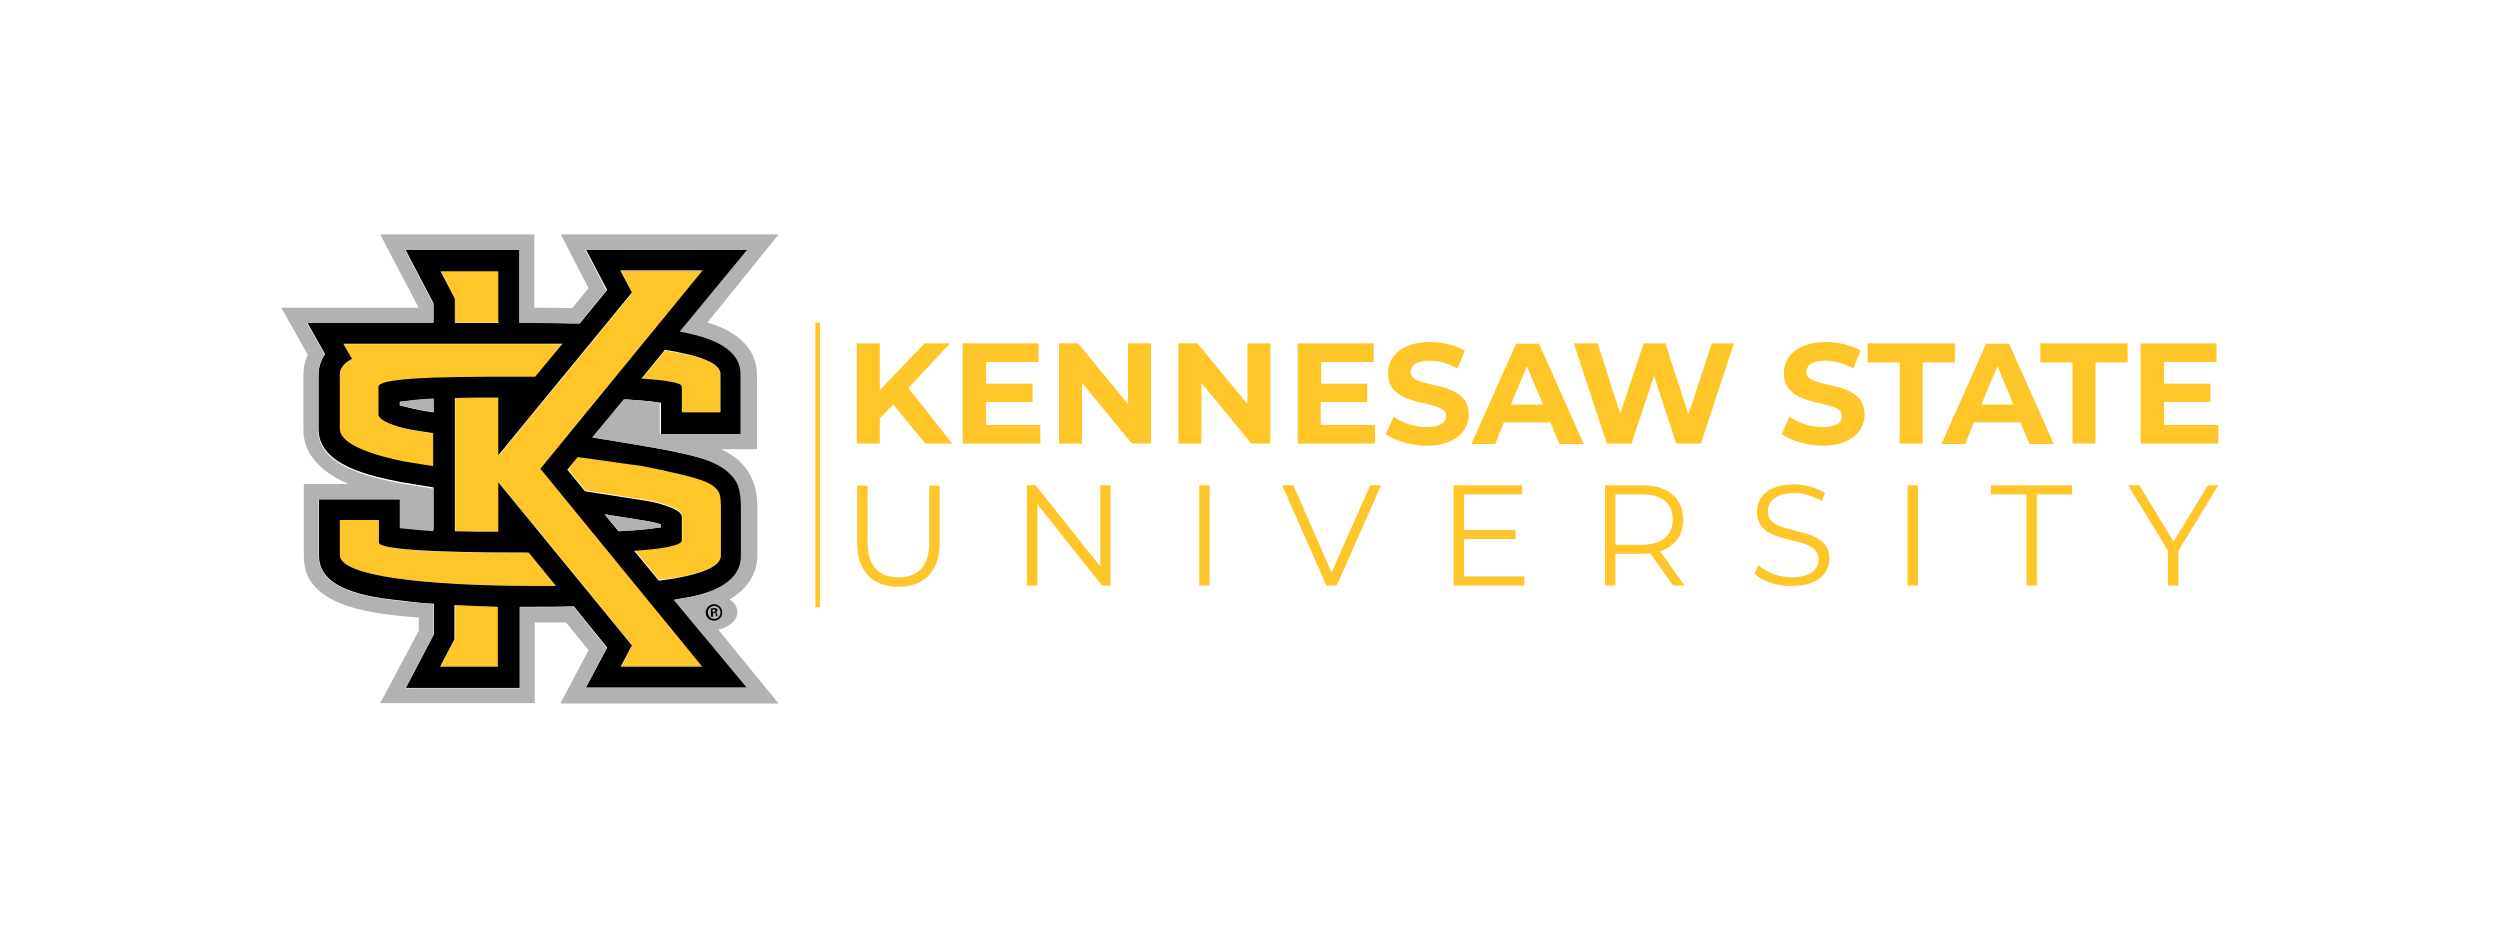 <svg xmlns="http://www.w3.org/2000/svg" viewBox="0 0 576 216" version="1.0">
   <path d="M99.9 99.9l-5.1-.8c-3.7-.7-7.5-2.2-7.5-3.5v-6.4c0-2.5 21.4-2.3 36.1-2.3l6.3-7.6H79.1l2 3.5c-1.9 1-2.8 2.2-2.8 3.6V99c0 2.8 4.6 5.4 14.7 7.5l6.9 1.1zM147.8 87.3c5.3.3 9.3.9 9.3 1.9v5.9h8.9v-8.8c0-2.5-4.6-4.4-12.8-5.5zM130.8 108l4.1 5 14.8 2.3c3.6.7 7.5 2.2 7.5 3.5v5.5c0 1.3-4.6 2-11 2.4l5.7 6.9c9.2-1.1 14.3-3 14.3-5.8v-11.2c0-2.3-.3-3-.5-3.4-1.3-2.3-4.3-3.2-17.5-6l-14.9-2.3zM87.3 125v-5.2h-9v8.1c0 4.8 19.4 7.1 45.6 7.1h4.2l-6.3-7.7c-8.4.1-34.5.1-34.5-2.3" fill="#ffc629"/>
   <path d="M162 62.4h-19l2.7 5.1-30.8 37.5V91.6c-3.3 0-6.7 0-10 .1v30.7c3.3.1 6.7.1 10 .1v-11.4l30.8 37.6-2.6 4.9h18.8L124.5 108zM104.8 68.7v5.6h10V62.4h-13.3zM104.8 147.3l-3.3 6.3h13.4v-13.8c-3.3-.1-6.7-.2-10-.4v7.9z" fill="#ffc629"/>
   <path d="M171 128v-11.2c0-2.1-.3-4.5-1.1-5.8-2.8-4.6-8.9-5.7-13.7-6.8-2-.5-9.9-1.8-19.5-3.4L144 92c2.9.2 5.7.4 8.3.8v7.2h18.6V86.2c.1-6.1-6.9-8.3-11.6-9.4-.7-.2-1.5-.3-2.4-.5l15.5-18.8H135l4.9 9.3-6.3 7.7c-4.6-.1-9-.2-12.5-.2h-1.3V57.5H93.4l6.5 12.4v4.4H70.8l4.1 7.3c-.9 1.3-1.5 3-1.5 4.6v12.6c-.1 8.5 12.3 10.9 18.6 12.2 2.6.4 5.3.9 7.9 1.3v9.8c-2.6-.1-5.2-.4-7.7-.7V115H73.5v13c-.1 8.7 13.8 9.8 20 10.5 2.2.3 4.3.5 6.5.6v7l-6.5 12.4h26.3v-18.7h3.4c3 0 6 0 9-.1l7.7 9.5-4.9 9.2h37.2l-16.6-20.3c6.6-.9 15.4-3 15.4-10.1m-22.9-20.6c13.3 2.7 16.2 3.7 17.5 6 .2.3.5 1.1.5 3.4V128c0 2.7-5.1 4.6-14.3 5.8l-5.7-6.9c6.4-.4 11-1.2 11-2.4V119c0-1.4-4-2.8-7.5-3.5l-14.8-2.3-4.1-5 2.4-2.9zm-5.6 15l-3.2-3.9c3.1.5 6.3 1 9.4 1.5 1.2.2 2.5.5 3.5.8v.7c-3.2.5-6.4.7-9.7.9M166 86.2V95h-8.9v-5.9c0-1-4-1.5-9.3-1.9l5.4-6.6c8.2 1.3 12.8 3.1 12.8 5.6m-51.2-23.8v12h-10v-5.6l-3.3-6.3h13.3zM93 106.3c-10.1-2.1-14.7-4.7-14.7-7.5V86.3c0-1.4.9-2.6 2.8-3.6l-2-3.5h50.5l-6.3 7.6c-14.7 0-36.1-.2-36.1 2.3v6.4c0 1.4 3.8 2.8 7.5 3.5l5.1.8v7.6zm6.9-14.4V95c-.8-.1-1.5-.2-2.1-.3-.7-.1-4.7-1-5.7-1.3v-.8c2.6-.3 5.2-.6 7.8-.7m14.9 61.7h-13.4l3.3-6.3v-7.9c3.3.2 6.7.3 10 .4v13.8zm9.1-18.6c-26.2 0-45.6-2.3-45.6-7.1v-8.1h9v5.2c0 2.3 26.1 2.3 34.5 2.3l6.3 7.7h-4.2m37.9 18.6H143l2.6-4.9-30.8-37.6v11.4c-3.3 0-6.7 0-10-.1V91.7c3.3-.1 6.7-.1 10-.1v13.3l30.8-37.5-2.7-5.1h19L124.5 108z"/>
   <path d="M169.9 141c0-1.1-.7-2.2-1.8-2.9 3.7-2.1 6.4-5.7 6.4-10.1v-11.2c0-6.2-2.7-10.8-8.4-13.3h8.3V89.6c0-2 .2-4.2-.4-6.2-1.4-5-6.3-7.7-11-9.1L179.4 54h-50.2c2.1 4.1 4.3 8.3 6.4 12.4l-3.8 4.6c-3.1-.1-6.1-.1-8.7-.1V54H87.6l8.8 16.8v.1H64.8l6.1 10.8c-.6 1.4-1 3-1 4.6v12.6c-.1 6.3 5.1 10.4 10.4 12.6H70V128c-.3 12.5 17.7 13.5 26.5 14.3v3L87.6 162h35.6v-18.6h7.2l5.2 6.4-6.5 12.3h50.3l-13.9-17c2.6-.7 4.4-2.2 4.4-4.1m2.2 17.5h-37.2l4.9-9.2-7.7-9.5c-3 .1-6 .1-9 .1h-3.4v18.7H93.4l6.5-12.4v-7c-2.2-.2-4.3-.4-6.5-.6-6.1-.7-20-1.8-20-10.5v-13h18.7v6.6c2.6.3 5.1.5 7.7.7v-9.8c-2.6-.4-5.3-.9-7.9-1.3-6.3-1.3-18.7-3.8-18.6-12.2V86.3c0-1.6.6-3.3 1.5-4.6l-4.1-7.3h29.1V70l-6.5-12.4h26.3v16.8h1.3c3.5 0 7.9.1 12.5.2l6.3-7.7s-3.8-7.4-4.9-9.3h37.3l-15.5 18.8c.9.2 1.7.3 2.4.5 4.8 1.1 11.7 3.4 11.6 9.4V100H152v-7.2c-2.5-.4-5.3-.6-8.3-.8l-7.3 8.8c9.5 1.5 17.5 2.9 19.5 3.4 4.8 1.1 10.9 2.2 13.7 6.8.8 1.3 1.1 3.7 1.1 5.8V128c0 7.1-8.8 9.3-15.5 10.2z" fill="#b0b3b2"/>
   <path d="M97.8 94.6c.6.1 1.3.2 2.1.3v-3.1c-2.6.1-5.2.4-7.7.7v.8c.9.4 4.9 1.2 5.6 1.3M148.8 120c-3.1-.5-6.3-1-9.4-1.5l3.2 3.9c3.2-.1 6.5-.4 9.7-.9v-.7c-1-.4-2.3-.6-3.5-.8" fill="#b0b3b2"/>
   <path d="M166.4 141.1c0 1.1-.8 1.9-1.9 1.9-1.1 0-1.9-.8-1.9-1.9 0-1 .9-1.9 1.9-1.9 1.1 0 1.9.9 1.9 1.9m-3.3 0c0 .8.6 1.5 1.5 1.5.8 0 1.4-.7 1.4-1.5s-.6-1.5-1.4-1.5c-.9 0-1.5.7-1.5 1.5m1.1 1h-.4v-1.9c.2 0 .4-.1.7-.1.4 0 .5.1.6.1.1.1.2.2.2.4s-.2.4-.4.4c.2.1.3.2.3.5.1.3.1.4.1.5h-.3c-.1-.1-.1-.2-.1-.5 0-.2-.1-.3-.4-.3h-.2v.9zm0-1.1h.2c.2 0 .4-.1.4-.3 0-.2-.1-.3-.4-.3h-.2z"/>
   <path fill="none" stroke="#ffc629" stroke-width="1.084" stroke-miterlimit="10" d="M188.4 74.3v65.6"/>
   <g fill="#ffc629">
      <path d="M205.8 93.2l-3.1 3.2v5.8h-5.3V79.1h5.3v10.8L213 79.1h5.9l-9.6 10.3 10.1 12.8h-6.2l-7.4-9zM239.7 97.9v4.3h-17.9V79.1h17.5v4.3h-12.1v5h10.7v4.2h-10.7v5.3h12.5zM265.2 79.1v23.1h-4.4l-11.5-14v14H244V79.1h4.4l11.5 14v-14h5.3zM292.7 79.1v23.1h-4.4l-11.5-14v14h-5.3V79.1h4.4l11.5 14v-14h5.3zM316.8 97.9v4.3H299V79.1h17.5v4.3h-12.1v5H315v4.2h-10.7v5.3h12.5zM319.3 100l1.8-4c1.9 1.4 4.9 2.4 7.6 2.4 3.2 0 4.5-1.1 4.5-2.5 0-4.3-13.4-1.4-13.4-9.9 0-3.9 3.2-7.2 9.7-7.2 2.9 0 5.9.7 8 2l-1.7 4.1c-2.1-1.2-4.4-1.8-6.4-1.8-3.2 0-4.4 1.2-4.4 2.6 0 4.3 13.4 1.3 13.4 9.8 0 3.9-3.2 7.2-9.8 7.2-3.6-.1-7.3-1.2-9.3-2.7zM357.2 97.3h-10.7l-2 5H339l10.3-23.1h5.3l10.3 23.1h-5.6l-2.1-5zm-1.7-4.1l-3.7-8.8-3.7 8.8h7.4zM399.5 79.1l-7.6 23.1h-5.7l-5.1-15.6-5.2 15.6h-5.7l-7.6-23.1h5.5l5.2 16.2 5.4-16.2h5l5.3 16.4 5.4-16.4h5.1zM410.5 100l1.8-4c1.9 1.4 4.9 2.4 7.6 2.4 3.2 0 4.5-1.1 4.5-2.5 0-4.3-13.4-1.4-13.4-9.9 0-3.9 3.2-7.2 9.7-7.2 2.9 0 5.9.7 8 2l-1.7 4.1c-2.1-1.2-4.4-1.8-6.4-1.8-3.2 0-4.4 1.2-4.4 2.6 0 4.3 13.4 1.3 13.4 9.8 0 3.9-3.2 7.2-9.8 7.2-3.6-.1-7.3-1.2-9.3-2.7zM437.7 83.5h-7.4v-4.4h20.1v4.4H443v18.7h-5.3V83.5zM465.5 97.3h-10.7l-2 5h-5.5l10.3-23.1h5.3l10.3 23.1h-5.6l-2.1-5zm-1.6-4.1l-3.7-8.8-3.7 8.8h7.4zM477.5 83.5h-7.4v-4.4h20.1v4.4h-7.4v18.7h-5.3V83.5zM511.1 97.9v4.3h-17.9V79.1h17.5v4.3h-12.1v5h10.7v4.2h-10.7v5.3h12.5z"/>
      <g>
         <path d="M197.5 125.1v-13.2h2.4V125c0 5.5 2.6 8 7.1 8s7.1-2.5 7.1-8v-13.1h2.4v13.2c0 6.6-3.6 10.1-9.5 10.1s-9.5-3.5-9.5-10.1zM255.9 111.8v23.1h-2L239 116.2v18.7h-2.4v-23.1h2l14.9 18.7v-18.7h2.4zM276.3 111.8h2.4v23.1h-2.4v-23.1zM318.2 111.8L308 134.9h-2.4l-10.2-23.1h2.6l8.8 20.1 8.9-20.1h2.5zM351.2 132.8v2.1h-16.3v-23.1h15.8v2.1h-13.4v8.2h11.9v2.1h-11.9v8.6h13.9zM385.5 134.9l-5.3-7.4c-.6.1-1.2.1-1.8.1h-6.2v7.3h-2.4v-23.1h8.6c5.9 0 9.4 3 9.4 7.9 0 3.6-1.9 6.2-5.3 7.3l5.6 7.9h-2.6zm-.1-15.2c0-3.7-2.4-5.8-7.1-5.8h-6.1v11.6h6.1c4.6 0 7.1-2.1 7.1-5.8zM404.2 132.1l1-1.9c1.6 1.6 4.6 2.8 7.6 2.8 4.3 0 6.2-1.8 6.2-4.1 0-6.3-14.2-2.4-14.2-11 0-3.4 2.6-6.3 8.5-6.3 2.6 0 5.3.8 7.2 2l-.8 1.9c-2-1.3-4.3-1.9-6.3-1.9-4.2 0-6.1 1.9-6.1 4.2 0 6.3 14.2 2.5 14.2 10.9 0 3.4-2.7 6.3-8.6 6.3-3.6.1-7-1.1-8.7-2.9zM439.5 111.8h2.4v23.1h-2.4v-23.1zM466.8 113.9h-8.1v-2.1h18.7v2.1h-8.1v21h-2.4v-21zM501.9 126.9v8h-2.4v-8l-9.2-15.1h2.6l7.9 13 7.9-13h2.4l-9.2 15.1z"/>
      </g>
   </g>
</svg>
